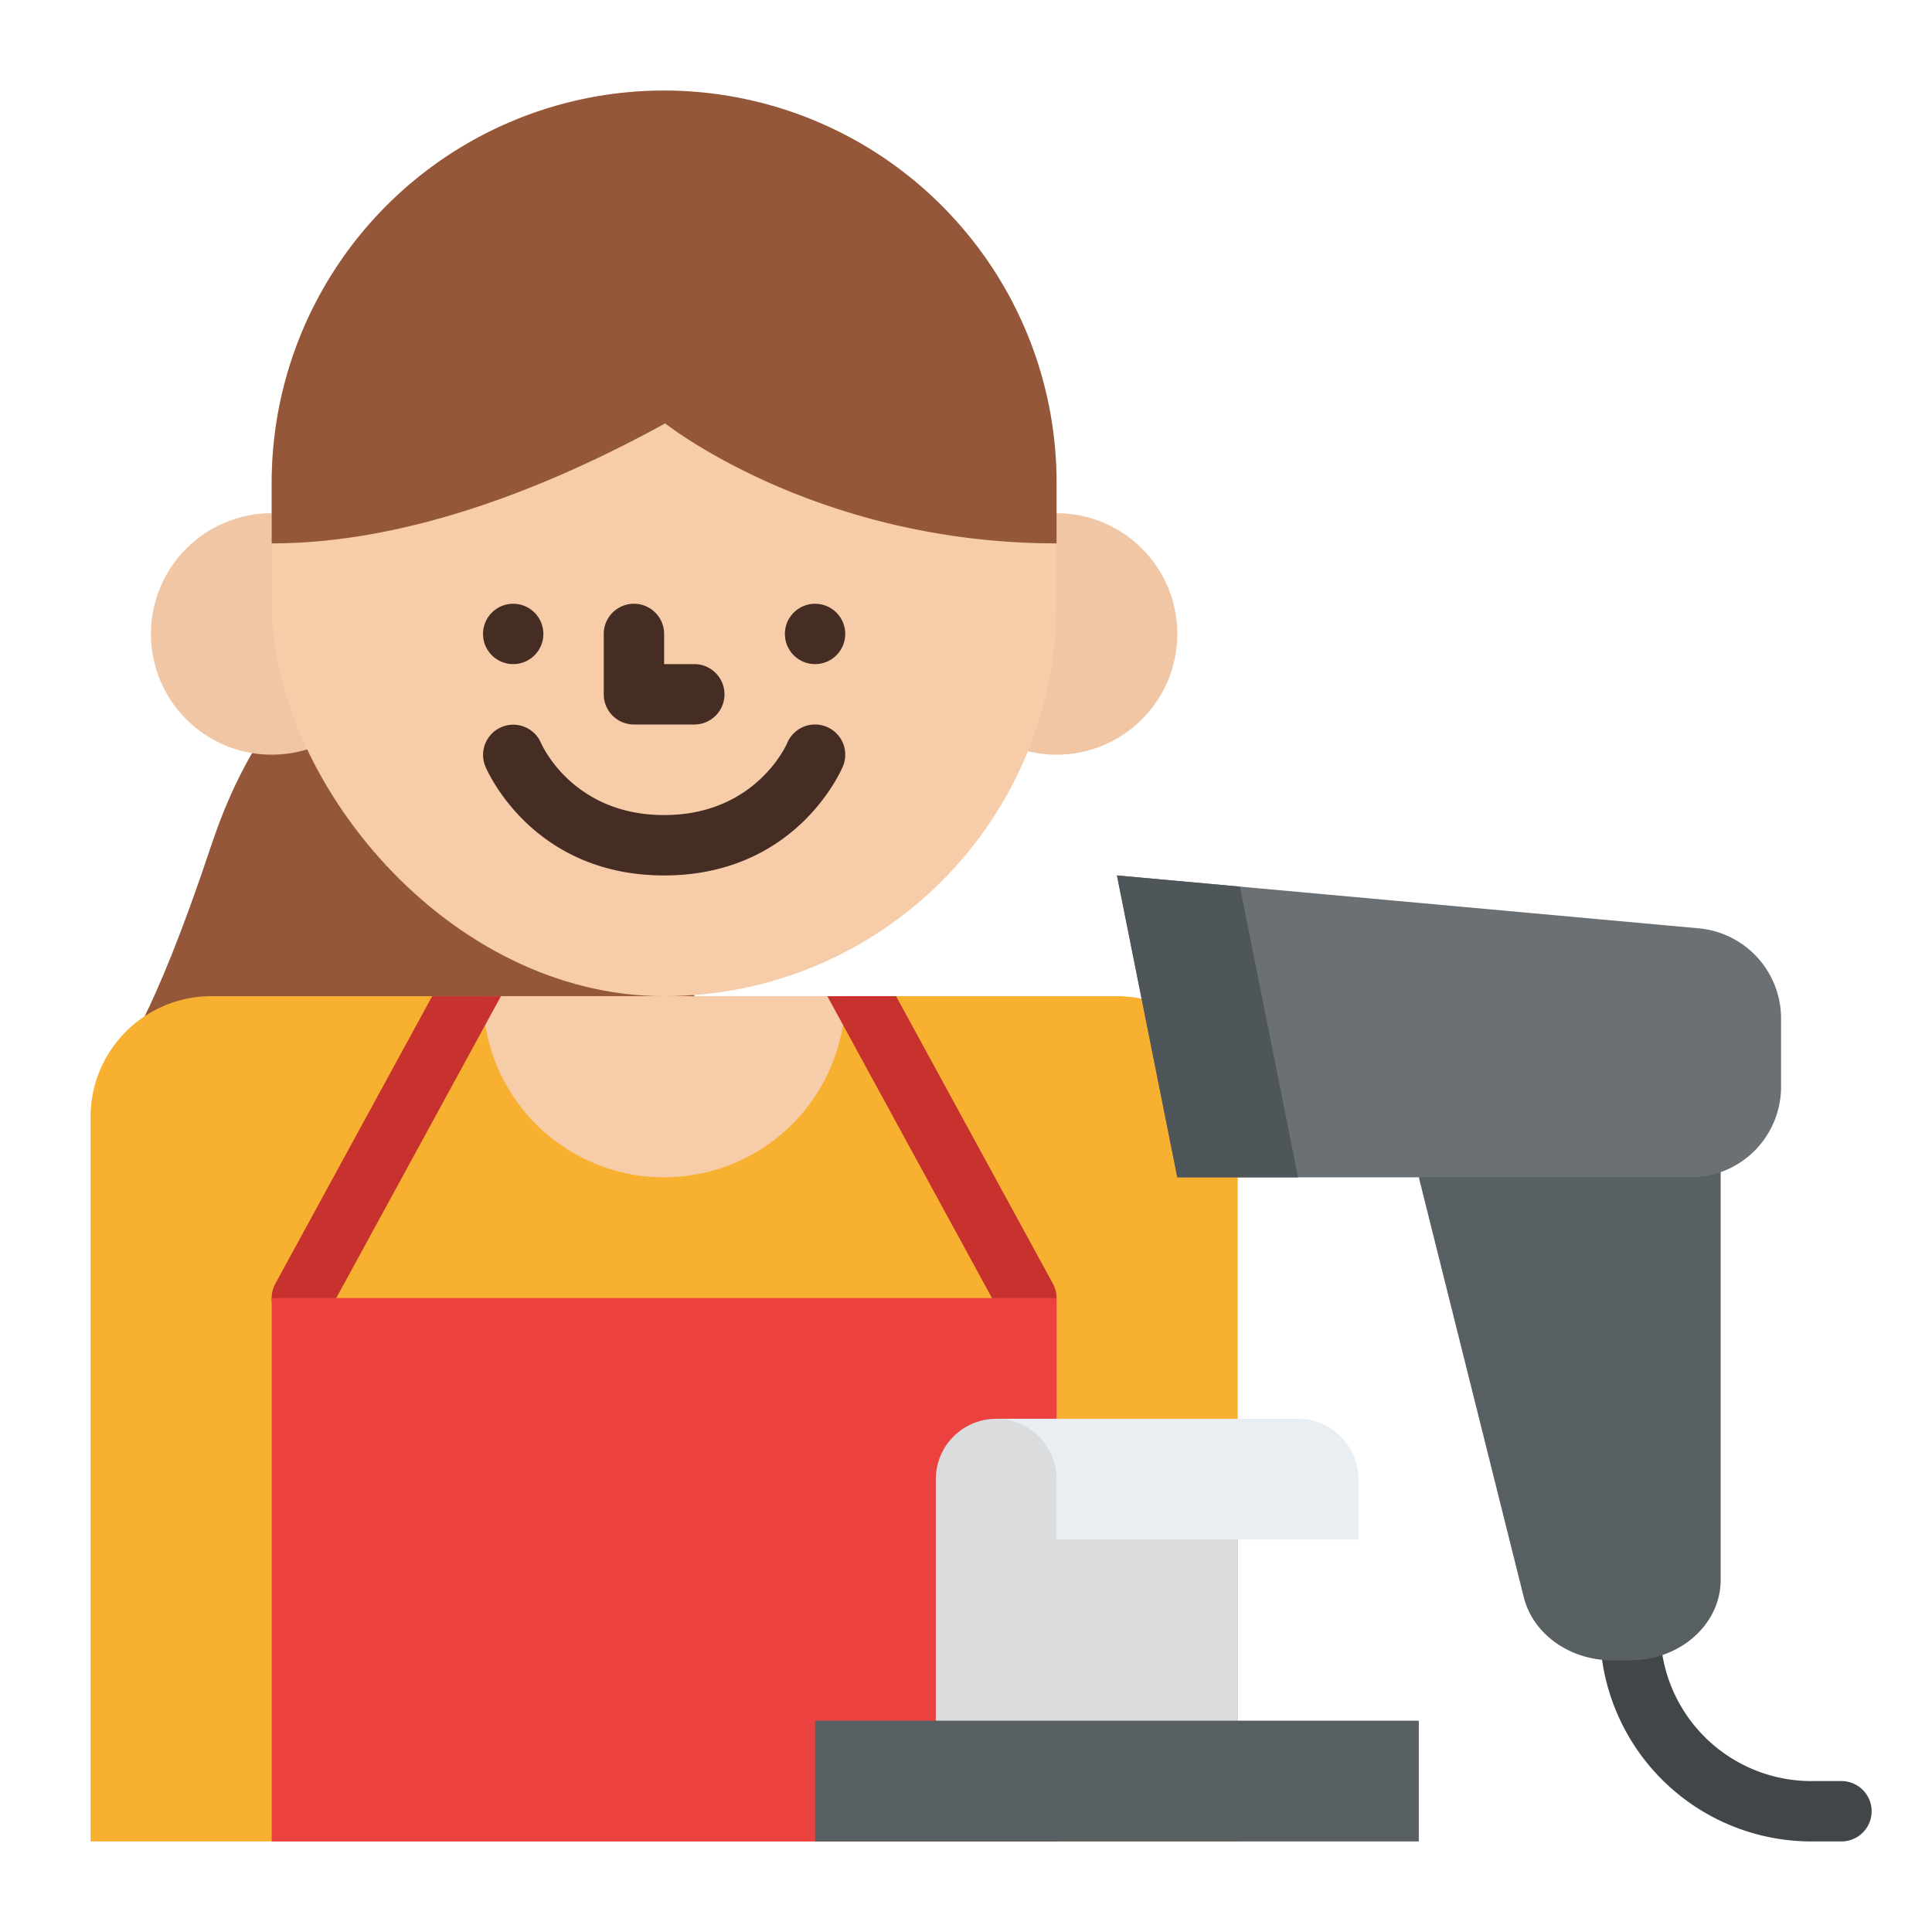 <svg id="Flat" height="512" viewBox="0 0 512 512" width="512" xmlns="http://www.w3.org/2000/svg"><path d="m104 168c-17.167 3.972-36.176 20.527-48 56-16 48-24 56-24 56h152v-112z" fill="#95573a"/><circle cx="280" cy="168" fill="#f0c6a4" r="32"/><circle cx="72" cy="168" fill="#f0c6a4" r="32"/><rect fill="#f7cca9" height="240" rx="104" width="208" x="72" y="24"/><path d="m280 128v16c-60.95 0-100.13-29.02-103.73-31.79-31.43 17.26-68.51 31.79-104.27 31.79v-16a104 104 0 0 1 177.54-73.54q1.92 1.92 3.74 3.95a103.6 103.6 0 0 1 26.72 69.59z" fill="#95573a"/><g fill="#452d23"><circle cx="216" cy="168" r="8"/><circle cx="136" cy="168" r="8"/><path d="m184 192h-16a8 8 0 0 1 -8-8v-16a8 8 0 0 1 16 0v8h8a8 8 0 0 1 0 16z"/><path d="m176 232c-34.932 0-46.893-27.742-47.385-28.923a8 8 0 0 1 14.749-6.2c.388.885 8.681 19.123 32.636 19.123 24.385 0 32.536-18.886 32.615-19.077a8 8 0 1 1 14.77 6.154c-.492 1.181-12.453 28.923-47.385 28.923z"/></g><path d="m328 296v192h-304v-192a32 32 0 0 1 32-32h240a32 32 0 0 1 32 32z" fill="#f7b030"/><path d="m224 264a48 48 0 0 1 -96 0z" fill="#f7cca9"/><path d="m132.75 264-45.73 83.83a7.991 7.991 0 0 1 -7.03 4.17 7.9 7.9 0 0 1 -3.82-.98 7.988 7.988 0 0 1 -3.19-10.85l41.55-76.17z" fill="#c7312e"/><path d="m275.83 351.02a7.9 7.9 0 0 1 -3.82.98 7.991 7.991 0 0 1 -7.03-4.17l-45.73-83.83h18.22l41.55 76.17a7.988 7.988 0 0 1 -3.19 10.85z" fill="#c7312e"/><path d="m72 344h208v144h-208z" fill="#eb423f"/><path d="m488 488h-8a56.064 56.064 0 0 1 -56-56 8 8 0 0 1 16 0 40.045 40.045 0 0 0 40 40h8a8 8 0 0 1 0 16z" fill="#414649"/><path d="m432 440h-4.748c-11.249 0-20.988-6.945-23.428-16.7l-27.824-111.3 80-16v122.667c0 11.782-10.745 21.333-24 21.333z" fill="#596063"/><path d="m328 472h-80v-80a16 16 0 0 1 16-16h64z" fill="#dadcde"/><path d="m280 408v-16a16 16 0 0 0 -16-16h80a16 16 0 0 1 16 16v16z" fill="#e9eef2"/><path d="m216 456h160v32h-160z" fill="#596063"/><path d="m448 312h-136l-16-80 154.173 14.016a24 24 0 0 1 21.827 23.901v18.083a24 24 0 0 1 -24 24z" fill="#6a7073"/><path d="m344 312h-32l-16-80 32.59 2.96z" fill="#4f5659"/></svg>